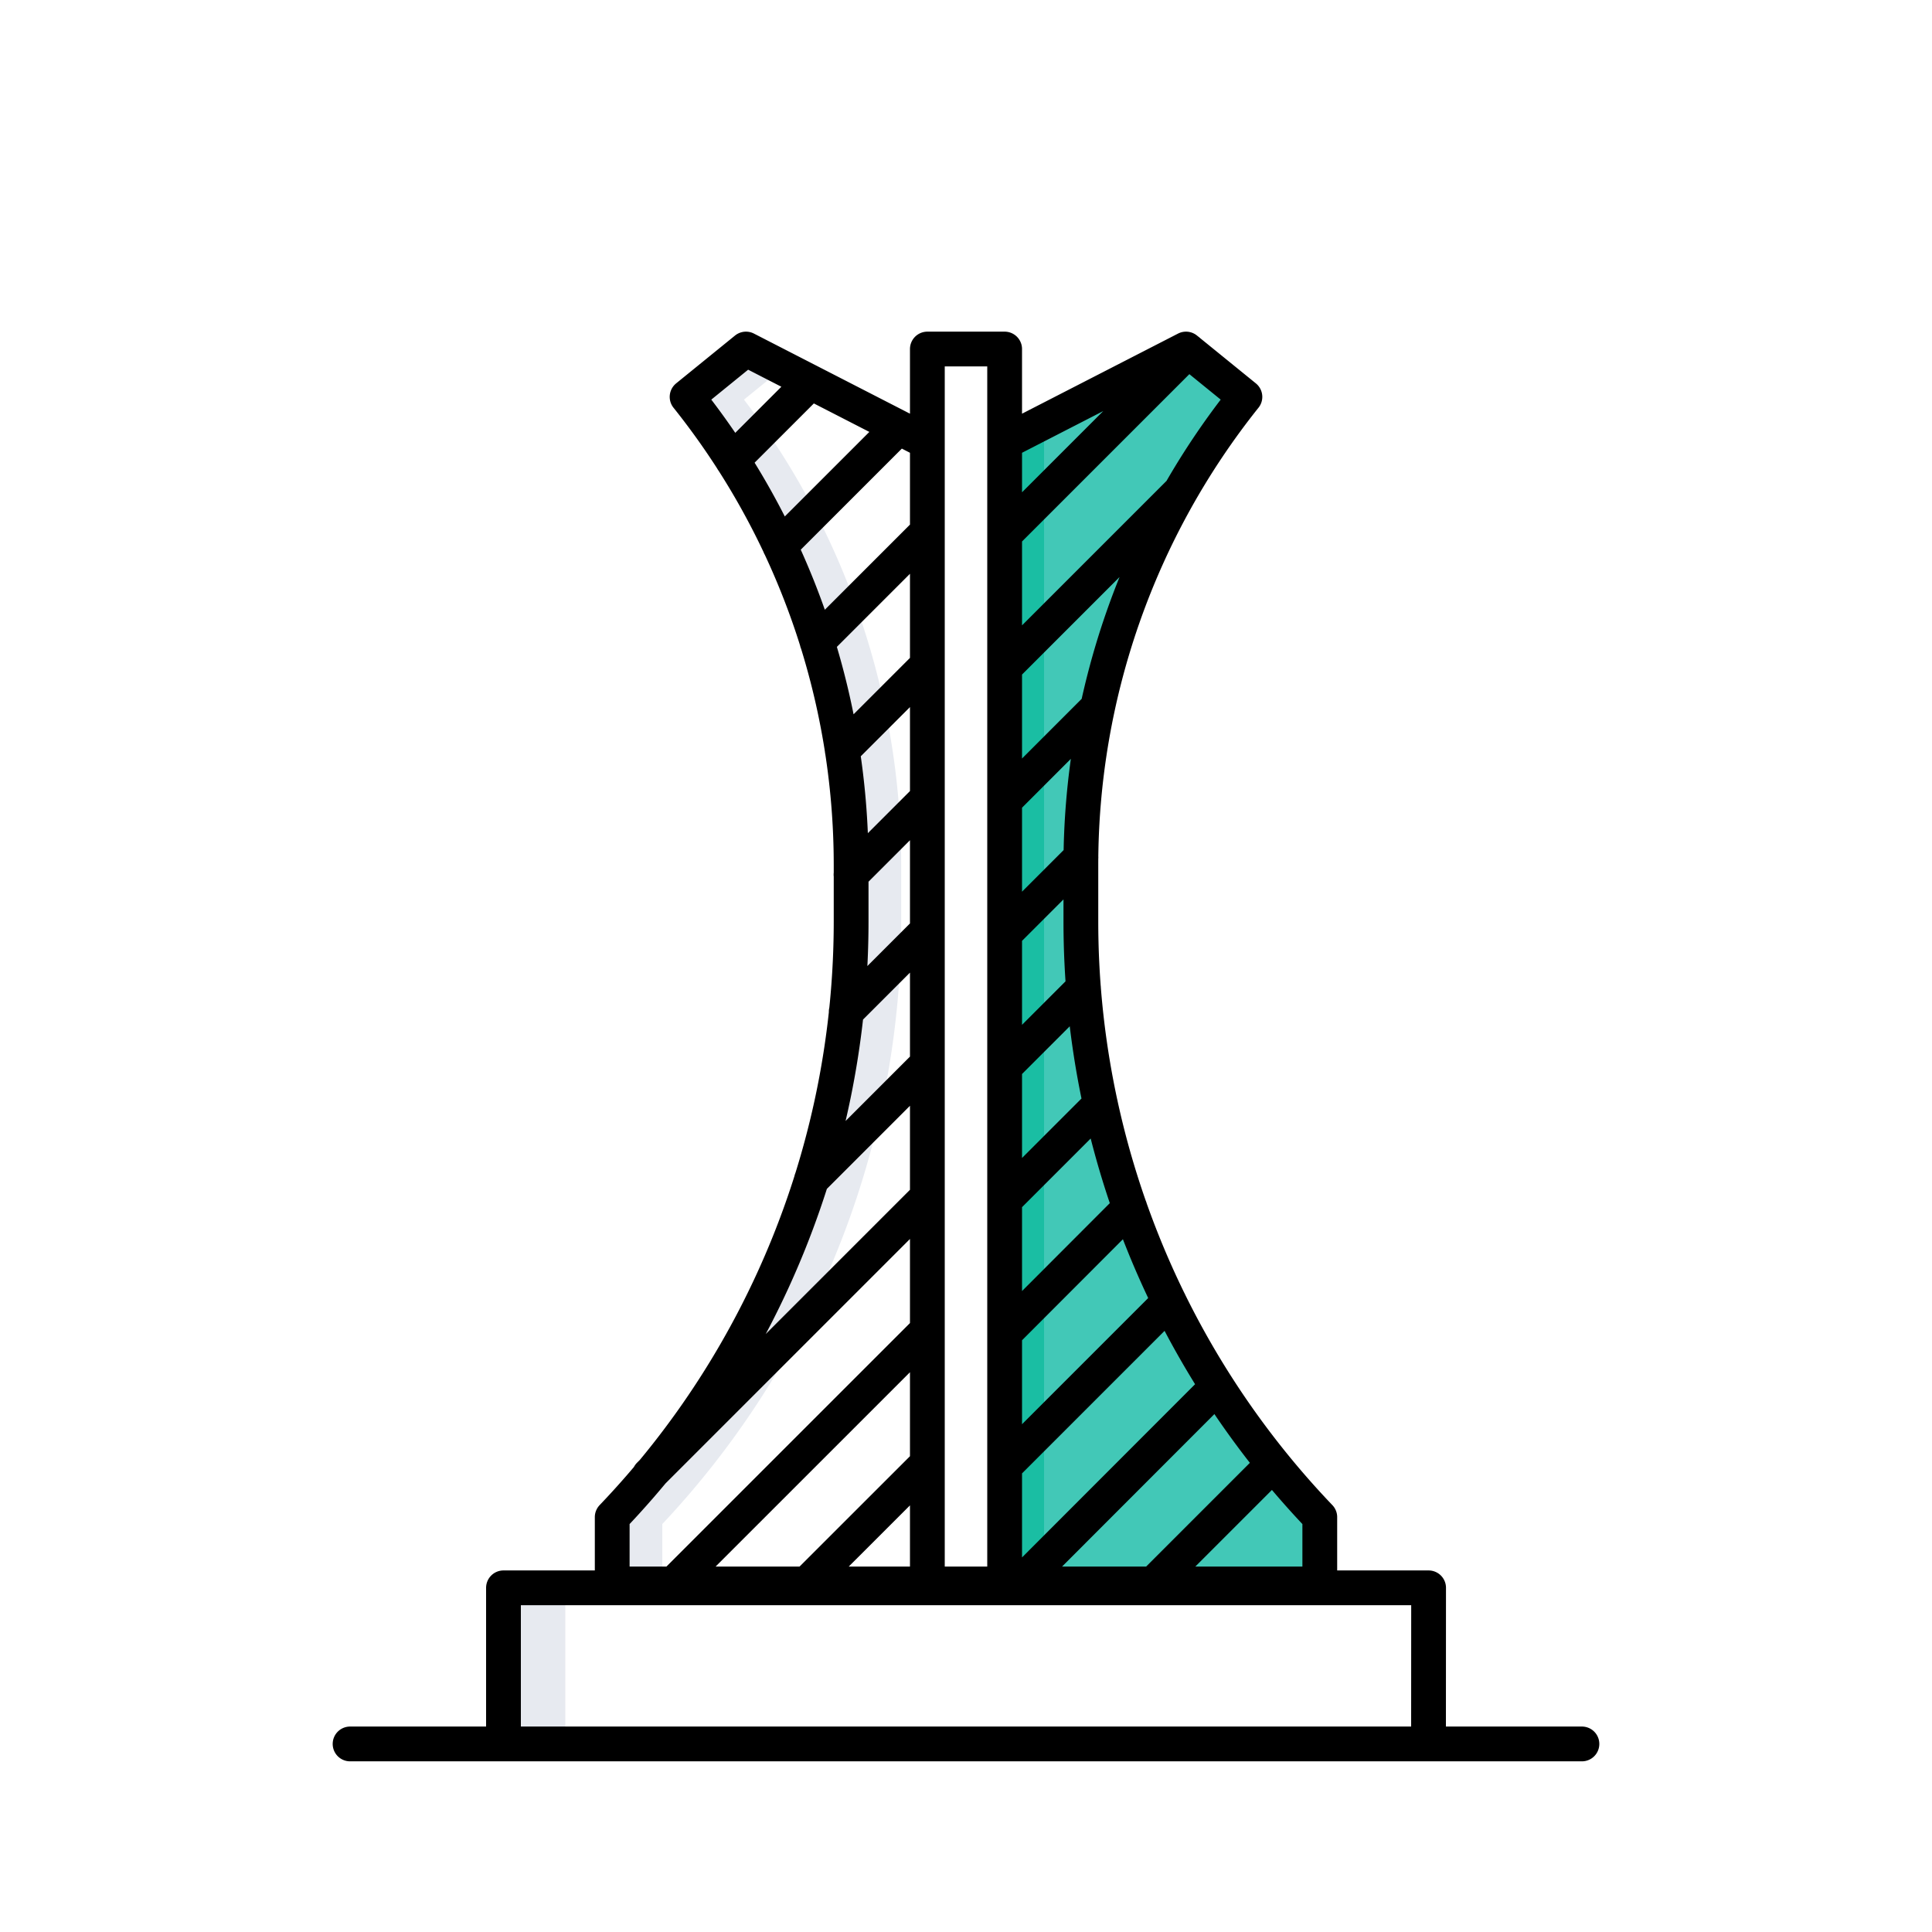 <svg xmlns="http://www.w3.org/2000/svg" width="100%" height="100%" viewBox="0 0 500 500">
        <path d="M130.3 410.93h16v40.4h-16z" fill="#e7eaf0"/>
        <path
                d="M166.9 408.45v-15.82a223.06 223.06 0 0 0 61.83-154.14v-14.64a194.14 194.14 0 0 0-42.45-121.14l11.53-9.36"
                fill="none" stroke-linecap="round" stroke-linejoin="round" stroke-width="9" stroke="#e7eaf0"/>
        <path
                d="M341.56 409.93v-17.3a223.06 223.06 0 0 1-61.83-154.14v-14.64a194.08 194.08 0 0 1 42.45-121.14l-15.24-12.38-46.94 24.1v295.5z"
                fill="#42c8b7"/>
        <path d="M260 110.58h10.2v299.35H260z" fill="#1abea3"/>
        <path
                d="M90.6 451.33H409.4m-39.68-40.4H130.3v40.4H369.7zM260 90.33h-20v319.6h20zm-101.56 319.6v-17.3a223.06 223.06 0 0 0 61.83-154.14v-14.64a194.08 194.08 0 0 0-42.45-121.14l15.24-12.38 46.94 24.1v295.5zm51.3-311l-20.18 20.18m12.26 22.2l30.68-30.68m7.5 27l-28.53 28.53m6.5 28l22-22m0 34.46l-19.73 19.73m-1.24 35.5l21-21m0 34.46l-30 30m30 4.47l-71.95 71.95M240 344.27l-65.67 65.66m34.45 0l31.22-31.2m20 31.2v-295.5l46.94-24.1 15.24 12.38a194.08 194.08 0 0 0-42.45 121.14v14.64a223.06 223.06 0 0 0 61.83 154.14v17.3zm47.5-319.16l-47.5 47.5m45.5-11.06l-45.5 45.5m0 34.46l24.05-24.06m-4.3 38.77L260 241.63m0 34.46l20.4-20.4m4.4 30.06l-24.8 24.8m32.4 2L260 345m42.6-8.15l-42.6 42.6m55-20.57l-51 51.05m65.48-31l-31 31"
                fill="none" stroke-linecap="round" stroke-linejoin="round" stroke-width="9" stroke="#000"/>
</svg>
